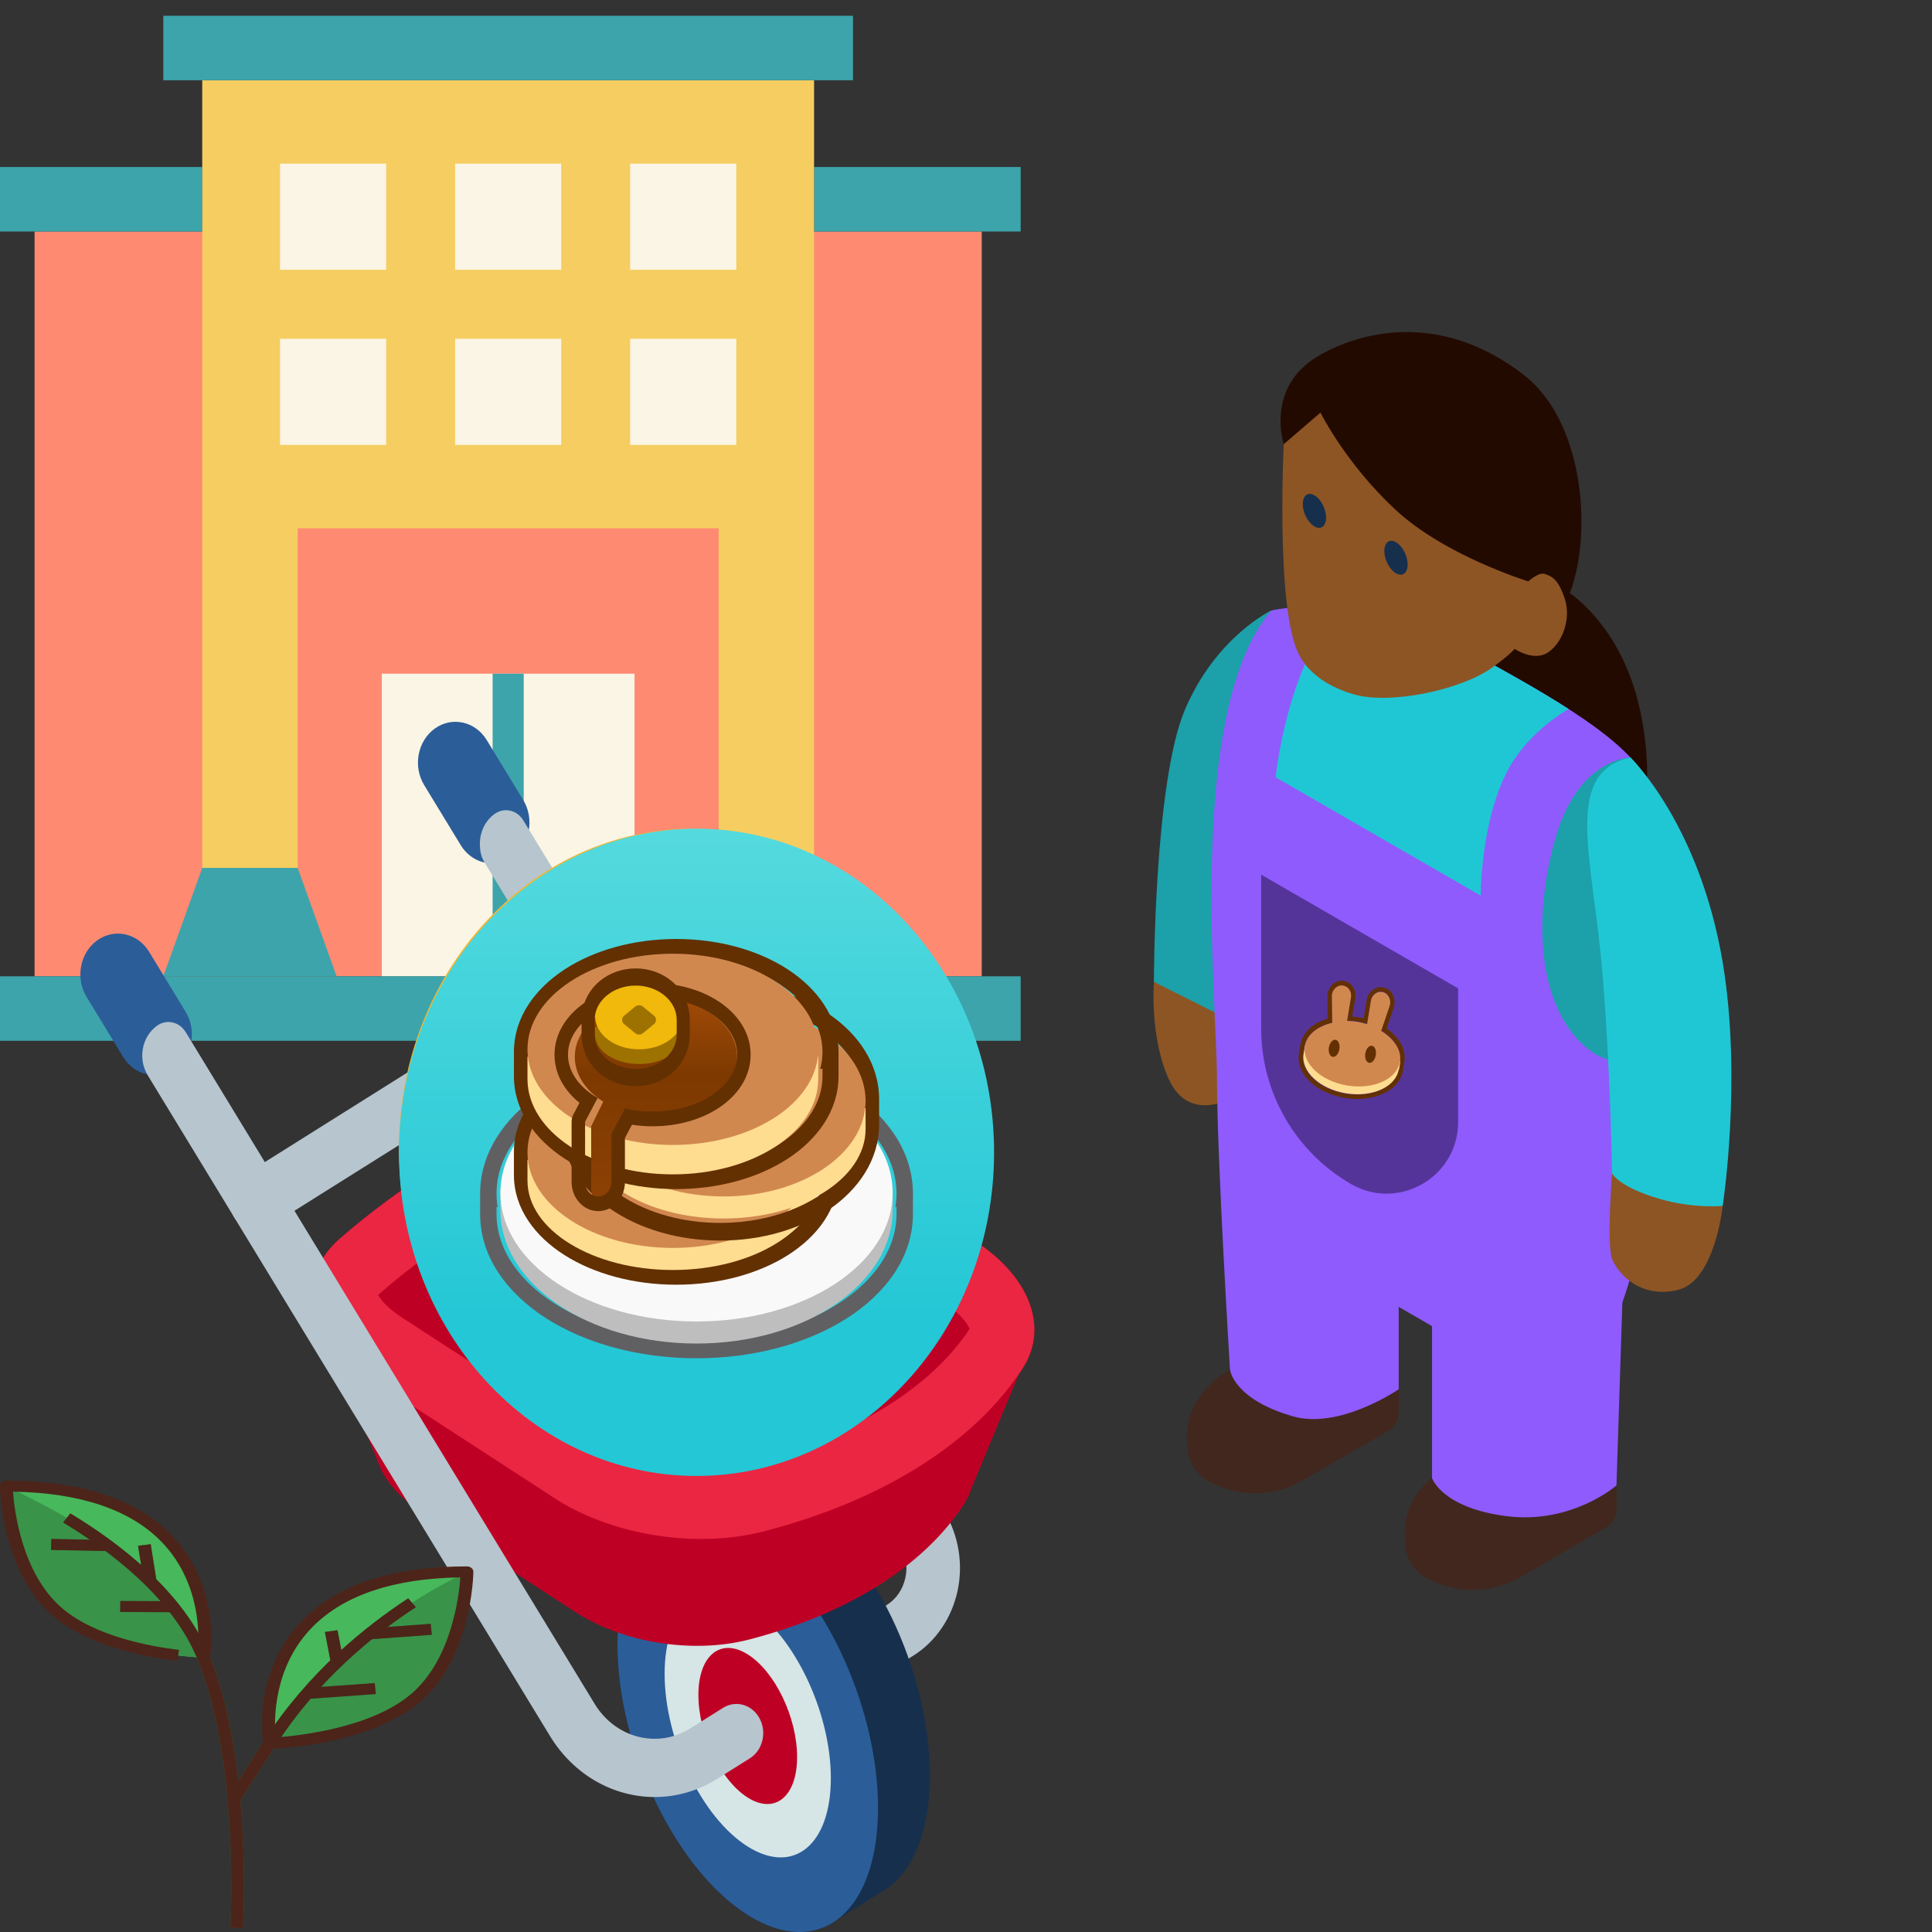 <svg width="192" height="192" viewBox="0 0 192 192" fill="none" xmlns="http://www.w3.org/2000/svg">
<rect x="0" y="0" width="192" height="192" fill="#333333" stroke="none"/>
<g clip-path="url(#clip0)">
<path d="M3.436 23.004H97.565V97.025H3.436V23.004Z" fill="#FE8A71"/>
<path d="M37.941 66.95H63.059V97.024H37.941V66.95Z" fill="#FAF5E4"/>
<path d="M80.904 16.597H101.434V23.004H80.904V16.597Z" fill="#3DA4AB"/>
<path d="M-0.432 16.597H20.098V23.004H-0.432V16.597Z" fill="#3DA4AB"/>
<path d="M20.098 7.975V86.253H29.584V52.5H71.416V86.253H80.902V7.975H20.098Z" fill="#F6CD61"/>
<path d="M45.228 33.665H55.777V44.214H45.228V33.665Z" fill="#FAF5E4"/>
<path d="M27.828 33.665H38.377V44.214H27.828V33.665Z" fill="#FAF5E4"/>
<path d="M62.623 33.665H73.172V44.214H62.623V33.665Z" fill="#FAF5E4"/>
<path d="M45.228 16.261H55.777V26.809H45.228V16.261Z" fill="#FAF5E4"/>
<path d="M27.828 16.261H38.377V26.809H27.828V16.261Z" fill="#FAF5E4"/>
<path d="M62.623 16.261H73.172V26.809H62.623V16.261Z" fill="#FAF5E4"/>
<path d="M16.23 97.025L20.098 86.253H29.584L33.452 97.025H16.23Z" fill="#3DA4AB"/>
<path d="M67.549 97.025L71.416 86.253H80.902L84.77 97.025H67.549Z" fill="#3DA4AB"/>
<path d="M-0.432 97.024H101.433V103.432H-0.432V97.024Z" fill="#3DA4AB"/>
<path d="M16.23 1.567H84.77V7.974H16.23V1.567Z" fill="#3DA4AB"/>
<path d="M48.957 66.95H52.047V97.024H48.957V66.95Z" fill="#3DA4AB"/>
<g clip-path="url(#clip1)">
<path d="M48.893 85.798C47.685 85.798 46.5 85.16 45.783 83.982L42.157 78.027C41.021 76.16 41.49 73.644 43.206 72.407C44.923 71.171 47.235 71.682 48.372 73.549L51.997 79.504C53.134 81.371 52.665 83.887 50.949 85.124C50.315 85.58 49.6 85.798 48.893 85.798Z" fill="#2B5D99"/>
<path d="M93.864 150.257L54.83 86.183L54.837 86.179L52.002 81.521C51.373 80.49 50.096 80.207 49.148 80.891C48.097 81.648 47.582 82.953 47.706 84.229C47.727 84.734 47.867 85.238 48.143 85.691L89.427 153.458C90.032 154.449 90.227 155.632 89.976 156.79C89.725 157.948 89.067 158.914 88.12 159.508L74.106 168.311C72.833 169.11 72.397 170.882 73.131 172.268C73.624 173.197 74.519 173.716 75.439 173.716C75.891 173.716 76.349 173.591 76.767 173.328L90.782 164.524C92.981 163.143 94.577 160.807 95.158 158.116C95.74 155.426 95.269 152.561 93.864 150.257Z" fill="#B6C5CE"/>
<path d="M15.345 106.845C14.136 106.845 12.951 106.207 12.234 105.029L8.608 99.074C7.472 97.207 7.942 94.691 9.657 93.454C11.374 92.218 13.687 92.729 14.823 94.596L18.448 100.55C19.585 102.418 19.115 104.934 17.399 106.171C16.766 106.627 16.052 106.845 15.345 106.845Z" fill="#2B5D99"/>
<path d="M92.409 176.42C92.409 166.047 86.612 153.995 79.461 149.504C76.1 147.393 73.039 147.327 70.737 148.928V148.926L65.642 152.129L65.644 152.13C63.016 153.916 61.363 157.855 61.363 163.394C61.363 173.767 67.16 185.817 74.31 190.31C77.451 192.281 80.33 192.468 82.571 191.178L82.57 191.18L88.087 187.711H88.082C90.737 185.939 92.409 181.988 92.409 176.42Z" fill="#162F4D"/>
<path d="M87.259 179.661C87.259 190.033 81.462 194.801 74.311 190.31C67.16 185.817 61.363 173.767 61.363 163.394C61.363 153.02 67.16 148.252 74.311 152.745C81.462 157.236 87.259 169.286 87.259 179.661Z" fill="#2B5D99"/>
<path d="M82.569 176.715C82.569 183.333 78.871 186.375 74.309 183.509C69.746 180.644 66.049 172.955 66.049 166.338C66.049 159.72 69.747 156.679 74.309 159.544C78.871 162.41 82.569 170.097 82.569 176.715Z" fill="#D6E5E5"/>
<path d="M79.215 174.608C79.215 178.537 77.02 180.344 74.311 178.642C71.603 176.941 69.406 172.376 69.406 168.446C69.406 164.516 71.603 162.711 74.311 164.412C77.02 166.113 79.215 170.678 79.215 174.608Z" fill="#BF0025"/>
<path d="M102.795 132.857L102.755 132.856C103.122 129.335 100.741 125.587 96.118 122.848L77.101 111.299C70.68 107.497 61.458 106.779 55.242 109.599C46.982 113.347 39.766 117.88 33.799 123.069C31.596 124.984 30.752 127.355 31.176 129.749H31.175L31.176 129.75C31.363 130.801 31.794 131.857 32.463 132.881L37.514 145.167C38.099 146.942 39.52 148.692 41.724 150.161L56.99 160.08C61.739 163.243 68.785 164.397 74.436 162.937C84.203 160.412 91.749 155.672 95.769 149.536C96.051 149.105 96.27 148.662 96.432 148.211L96.434 148.206C96.46 148.13 96.483 148.054 96.507 147.979L101.268 136.529C101.379 136.369 101.489 136.208 101.595 136.047C102.235 135.071 102.609 134.042 102.739 132.99L102.795 132.857Z" fill="#BF0025"/>
<path d="M33.799 123.069C29.308 126.973 30.45 132.766 36.505 136.798L54.89 148.744C60.61 152.555 69.096 153.944 75.901 152.186C87.665 149.145 96.754 143.436 101.594 136.046C104.395 131.772 102.182 126.441 96.117 122.848L77.099 111.299C70.68 107.497 61.457 106.779 55.241 109.599C46.981 113.347 39.765 117.88 33.799 123.069Z" fill="#EA2642"/>
<path d="M63.989 114.834C67.612 114.834 71.266 115.766 74.021 117.389L93.005 128.918L93.064 128.953C95.337 130.299 96.166 131.573 96.364 132.057C92.422 138.039 84.635 142.784 74.428 145.423C72.975 145.798 71.382 145.988 69.691 145.988C65.495 145.988 61.21 144.802 58.229 142.816L58.199 142.795L58.168 142.776L39.817 130.852C38.476 129.955 37.828 129.145 37.574 128.703C37.63 128.645 37.702 128.576 37.79 128.499C43.291 123.714 49.991 119.514 57.703 116.015C59.381 115.254 61.613 114.834 63.989 114.834Z" fill="#BF0025"/>
<path d="M58.197 142.796L58.227 142.816C61.209 144.802 65.494 145.988 69.69 145.988C71.38 145.988 72.973 145.798 74.425 145.423C78.288 144.424 81.803 143.124 84.896 141.569L74.019 134.964C71.265 133.34 67.61 132.41 63.987 132.41C61.612 132.41 59.379 132.829 57.701 133.59C55.019 134.807 52.463 136.11 50.033 137.492L58.166 142.776L58.197 142.796Z" fill="#8F001C"/>
<path d="M75.492 170.785C74.757 169.399 73.129 168.925 71.856 169.725L68.617 171.759C65.355 173.809 61.171 172.736 59.092 169.32L21.289 107.226L18.453 102.569C17.825 101.537 16.547 101.255 15.599 101.938C14.096 103.021 13.684 105.226 14.68 106.861L16.85 110.425L54.653 172.519C57.038 176.437 61.008 178.588 65.067 178.588C67.185 178.588 69.328 178.002 71.279 176.776L74.518 174.742C75.791 173.942 76.228 172.17 75.492 170.785Z" fill="#B6C5CE"/>
<path d="M25.483 122.253C24.563 122.253 23.668 121.734 23.176 120.804C22.44 119.42 22.876 117.648 24.15 116.848L57.683 95.784C58.957 94.984 60.586 95.459 61.32 96.844C62.055 98.229 61.619 100.001 60.346 100.8L26.812 121.865C26.393 122.128 25.935 122.253 25.483 122.253Z" fill="#B6C5CE"/>
<path d="M68.884 145.948C85.029 145.948 98.118 131.711 98.118 114.149C98.118 96.588 85.029 82.351 68.884 82.351C52.739 82.351 39.65 96.588 39.65 114.149C39.65 131.711 52.739 145.948 68.884 145.948Z" fill="#F4B731"/>
<path fill-rule="evenodd" clip-rule="evenodd" d="M57.282 97.588H69.464C76.873 97.588 82.49 101.968 84.579 108.341H88.374V112.193H85.379C85.437 112.802 85.467 113.422 85.467 114.052V114.147C85.467 114.845 85.43 115.543 85.355 116.237H88.374V120.089H84.507C82.362 126.373 76.79 130.712 69.464 130.712H57.282V120.088H53.049V116.235H57.282V112.192H53.049V108.34H57.282V97.587V97.588ZM60.687 120.088V127.256H69.464C74.879 127.256 78.903 124.385 80.776 120.088H60.687ZM81.819 116.236H60.687V112.193H81.825C81.903 112.829 81.943 113.482 81.943 114.146V114.24C81.943 114.908 81.901 115.574 81.819 116.235V116.236ZM69.464 101.037C74.904 101.037 78.94 103.983 80.801 108.341H60.687V101.037H69.464Z" fill="#FFFDFA"/>
<g style="mix-blend-mode:multiply" opacity="0.2">
<g style="mix-blend-mode:multiply" opacity="0.2">
<g style="mix-blend-mode:multiply" opacity="0.2">
<path fill-rule="evenodd" clip-rule="evenodd" d="M68.884 143.874C83.977 143.874 96.212 130.566 96.212 114.149C96.212 97.733 83.977 84.425 68.884 84.425C53.791 84.425 41.557 97.733 41.557 114.149C41.557 130.566 53.791 143.874 68.884 143.874ZM68.884 145.948C85.029 145.948 98.118 131.711 98.118 114.149C98.118 96.588 85.029 82.351 68.884 82.351C52.739 82.351 39.65 96.588 39.65 114.149C39.65 131.711 52.739 145.948 68.884 145.948Z" fill="#191326"/>
</g>
</g>
</g>
<path d="M69.22 146.679C85.551 146.679 98.79 132.279 98.79 114.515C98.79 96.751 85.551 82.351 69.22 82.351C52.889 82.351 39.65 96.751 39.65 114.515C39.65 132.279 52.889 146.679 69.22 146.679Z" fill="url(#paint0_linear)"/>
<path fill-rule="evenodd" clip-rule="evenodd" d="M49.353 118.251C49.348 118.37 49.346 118.49 49.346 118.61C49.346 119.065 49.383 119.514 49.457 119.956H49.346V120.652C49.346 120.992 49.367 121.329 49.408 121.662C50.218 128.162 58.779 133.276 69.22 133.276C79.662 133.276 88.222 128.162 89.032 121.662C89.074 121.329 89.095 120.992 89.095 120.652V119.956H88.983C89.057 119.514 89.095 119.065 89.095 118.61C89.095 118.49 89.092 118.37 89.087 118.251C88.787 111.445 80.007 105.986 69.22 105.986C58.433 105.986 49.653 111.445 49.353 118.251ZM47.721 118.251C47.869 114.098 50.566 110.61 54.32 108.226C58.212 105.753 63.484 104.281 69.22 104.281C74.957 104.281 80.228 105.753 84.12 108.226C87.874 110.61 90.571 114.098 90.719 118.251H90.726V120.652C90.726 124.963 87.982 128.584 84.12 131.037C80.228 133.509 74.957 134.983 69.22 134.983C63.484 134.983 58.212 133.509 54.32 131.037C50.458 128.584 47.715 124.963 47.715 120.652V118.251H47.721Z" fill="#606063"/>
<path d="M88.711 120.268C88.711 127.587 79.985 133.52 69.222 133.52C58.458 133.52 49.732 127.587 49.732 120.268V118.169H88.711V120.268Z" fill="#BEBEBE"/>
<path d="M88.711 118.536C88.711 125.601 79.985 131.327 69.222 131.327C58.458 131.327 49.732 125.601 49.732 118.536C49.732 111.47 58.458 105.743 69.222 105.743C79.985 105.743 88.711 111.47 88.711 118.536Z" fill="#FAF9FA"/>
<path fill-rule="evenodd" clip-rule="evenodd" d="M52.667 114.413C52.667 114.421 52.667 114.428 52.667 114.436C52.667 114.993 52.745 115.539 52.894 116.068H52.667V116.786C52.667 117.102 52.692 117.415 52.741 117.724C53.481 122.382 59.674 126.017 67.203 126.017C74.733 126.017 80.925 122.382 81.665 117.724C81.714 117.415 81.739 117.102 81.739 116.786V116.068H81.513C81.658 115.553 81.735 115.023 81.739 114.481C81.739 114.467 81.739 114.451 81.739 114.436C81.739 114.428 81.739 114.421 81.739 114.413C81.72 109.326 75.219 105.204 67.203 105.204C59.187 105.204 52.687 109.326 52.667 114.413ZM51.074 114.413H51.074V116.786C51.074 120.13 53.202 122.89 56.094 124.726C59.013 126.58 62.945 127.673 67.203 127.673C71.461 127.673 75.393 126.58 78.312 124.726C81.204 122.89 83.332 120.13 83.332 116.786V114.488C83.332 114.47 83.332 114.453 83.332 114.436C83.332 111.092 81.204 108.333 78.312 106.496C75.393 104.642 71.462 103.55 67.203 103.55C62.945 103.55 59.013 104.642 56.094 106.496C53.209 108.328 51.084 111.08 51.074 114.413Z" fill="#633001"/>
<path d="M81.318 117.329C81.318 122.234 74.849 126.211 66.869 126.211C58.889 126.211 52.42 122.234 52.42 117.329V115.246H81.318V117.329Z" fill="#FEDC90"/>
<path d="M81.318 114.515C81.318 119.763 74.849 124.018 66.869 124.018C58.889 124.018 52.42 119.763 52.42 114.515C52.42 109.265 58.889 105.012 66.869 105.012C74.849 105.012 81.318 109.265 81.318 114.515Z" fill="#D1884F"/>
<path fill-rule="evenodd" clip-rule="evenodd" d="M57.339 109.224C57.339 109.232 57.339 109.24 57.339 109.248C57.339 109.839 57.415 110.417 57.561 110.98H57.339V111.74C57.339 112.076 57.364 112.408 57.412 112.735C58.136 117.675 64.2 121.531 71.572 121.531C78.945 121.531 85.008 117.675 85.733 112.735C85.781 112.408 85.805 112.076 85.805 111.74V110.98H85.584C85.725 110.433 85.801 109.871 85.805 109.297C85.805 109.28 85.805 109.265 85.805 109.248C85.805 109.24 85.805 109.232 85.805 109.224C85.786 103.827 79.421 99.457 71.572 99.457C63.724 99.457 57.358 103.827 57.339 109.224ZM55.78 109.224H55.779V111.74C55.779 115.287 57.863 118.213 60.695 120.161C63.553 122.127 67.403 123.286 71.572 123.286C75.742 123.286 79.591 122.127 82.45 120.161C85.282 118.213 87.365 115.287 87.365 111.74V109.303C87.365 109.285 87.365 109.266 87.365 109.248C87.365 105.701 85.282 102.775 82.45 100.827C79.592 98.861 75.742 97.702 71.572 97.702C67.403 97.702 63.553 98.861 60.695 100.827C57.87 102.771 55.789 105.688 55.78 109.224Z" fill="#633001"/>
<path d="M86.021 112.212C86.021 117.117 79.702 121.093 71.908 121.093C64.113 121.093 57.795 117.117 57.795 112.212V110.128H86.021V112.212Z" fill="#FEDC90"/>
<path d="M86.021 109.398C86.021 114.646 79.702 118.901 71.908 118.901C64.113 118.901 57.795 114.646 57.795 109.398C57.795 104.15 64.113 99.895 71.908 99.895C79.702 99.895 86.021 104.15 86.021 109.398Z" fill="#D1884F"/>
<path fill-rule="evenodd" clip-rule="evenodd" d="M52.667 104.508C52.667 104.516 52.667 104.524 52.667 104.532C52.667 105.106 52.745 105.668 52.894 106.214H52.667V106.953C52.667 107.28 52.692 107.601 52.741 107.919C53.481 112.719 59.674 116.464 67.203 116.464C74.733 116.464 80.925 112.719 81.665 107.919C81.714 107.601 81.739 107.28 81.739 106.953V106.214H81.513C81.658 105.683 81.735 105.136 81.739 104.579C81.739 104.563 81.739 104.548 81.739 104.532C81.739 104.524 81.739 104.516 81.739 104.508C81.72 99.267 75.219 95.022 67.203 95.022C59.187 95.022 52.687 99.267 52.667 104.508ZM51.074 104.508H51.074V106.953C51.074 110.399 53.202 113.242 56.094 115.134C59.013 117.044 62.945 118.17 67.203 118.17C71.461 118.17 75.393 117.044 78.312 115.134C81.204 113.242 83.332 110.399 83.332 106.953V104.585C83.332 104.567 83.332 104.549 83.332 104.532C83.332 101.086 81.204 98.244 78.312 96.351C75.393 94.441 71.462 93.316 67.203 93.316C62.945 93.316 59.013 94.441 56.094 96.351C53.209 98.239 51.084 101.074 51.074 104.508Z" fill="#633001"/>
<path d="M81.318 107.235C81.318 112.466 74.849 116.708 66.869 116.708C58.889 116.708 52.42 112.466 52.42 107.235V105.012H81.318V107.235Z" fill="#FEDC90"/>
<path d="M81.318 104.281C81.318 109.529 74.849 113.784 66.869 113.784C58.889 113.784 52.42 109.529 52.42 104.281C52.42 99.032 58.889 94.778 66.869 94.778C74.849 94.778 81.318 99.032 81.318 104.281Z" fill="#D1884F"/>
<path fill-rule="evenodd" clip-rule="evenodd" d="M57.123 105.024C57.123 106.808 58.22 108.406 59.95 109.481L58.751 111.934L58.751 111.935H58.751V118.145C58.751 118.966 59.314 119.632 60.009 119.632C60.704 119.632 61.267 118.966 61.267 118.145V113.206L62.557 110.566C63.381 110.773 64.266 110.886 65.188 110.886C69.641 110.886 73.252 108.262 73.252 105.024C73.252 101.788 69.641 99.164 65.188 99.164C60.734 99.164 57.123 101.788 57.123 105.024Z" fill="url(#paint1_linear)"/>
<path fill-rule="evenodd" clip-rule="evenodd" d="M59.392 109.112C59.193 108.997 59.001 108.877 58.818 108.749C57.35 107.733 56.446 106.345 56.446 104.815C56.446 101.695 60.21 99.165 64.852 99.165C69.495 99.165 73.258 101.695 73.258 104.815C73.258 107.936 69.495 110.466 64.852 110.466C63.892 110.466 62.969 110.357 62.11 110.158L60.766 112.704V117.465C60.766 118.257 60.178 118.899 59.454 118.899C58.73 118.899 58.143 118.257 58.143 117.465V111.478L59.392 109.112ZM56.804 111.503V117.465C56.804 119.065 57.991 120.362 59.454 120.362C60.918 120.362 62.104 119.065 62.104 117.465V113.096L62.801 111.776C63.464 111.877 64.15 111.93 64.852 111.93C67.38 111.93 69.733 111.243 71.497 110.058C73.24 108.887 74.597 107.075 74.597 104.815C74.597 102.557 73.24 100.745 71.497 99.574C69.733 98.388 67.38 97.702 64.852 97.702C62.324 97.702 59.971 98.388 58.207 99.574C56.465 100.745 55.107 102.557 55.107 104.815C55.107 106.798 56.146 108.43 57.589 109.6L56.993 110.728C56.936 110.833 56.891 110.945 56.859 111.063C56.82 111.208 56.802 111.357 56.804 111.503Z" fill="#633001"/>
<path d="M59.141 102.819C59.141 104.433 61.096 105.743 63.509 105.743C65.921 105.743 67.877 104.433 67.877 102.819C67.877 101.204 65.921 99.895 63.509 99.895C61.096 99.895 59.141 101.204 59.141 102.819Z" fill="#9E7200"/>
<path d="M59.141 102.088H67.877V102.819H59.141V102.088Z" fill="#9E7200"/>
<path d="M59.141 100.992C59.141 102.808 61.096 104.281 63.509 104.281C65.921 104.281 67.877 102.808 67.877 100.992C67.877 99.175 65.921 97.702 63.509 97.702C61.096 97.702 59.141 99.175 59.141 100.992Z" fill="#F0B90B"/>
<path d="M61.996 100.963L63.119 100.041C63.357 99.846 63.66 99.846 63.897 100.041L65.021 100.963C65.244 101.146 65.244 101.568 65.021 101.751L63.897 102.673C63.66 102.868 63.357 102.868 63.119 102.673L61.996 101.751C61.772 101.568 61.772 101.146 61.996 100.963Z" fill="#9E7200"/>
<path fill-rule="evenodd" clip-rule="evenodd" d="M59.591 97.505C60.567 96.689 61.836 96.24 63.171 96.24C64.506 96.24 65.776 96.689 66.752 97.505C67.713 98.31 68.548 99.629 68.548 101.357V102.818C68.548 104.546 67.713 105.866 66.752 106.67C65.776 107.486 64.506 107.936 63.171 107.936C61.836 107.936 60.567 107.486 59.591 106.67C58.63 105.866 57.795 104.546 57.795 102.818V101.357C57.795 99.629 58.63 98.31 59.591 97.505ZM63.171 97.945C60.919 97.945 59.093 99.473 59.093 101.357V102.818C59.093 104.702 60.919 106.23 63.171 106.23C65.424 106.23 67.25 104.702 67.25 102.818V101.357C67.25 99.473 65.424 97.945 63.171 97.945Z" fill="#633001"/>
<path d="M26.808 173.252C26.808 173.252 23.9 156.213 46.408 156.213C46.408 156.213 46.282 164.427 41.35 168.698C36.419 172.968 26.808 173.252 26.808 173.252Z" fill="#47B85B"/>
<path d="M46.409 156.213C46.409 156.213 46.283 164.438 41.351 168.698C36.419 172.958 26.809 173.252 26.809 173.252C31.07 166.579 36.811 162.035 40.946 159.283C43.374 157.666 46.409 156.213 46.409 156.213Z" fill="#399349"/>
<path d="M20.233 164.733C20.233 164.733 23.142 147.694 0.633 147.694C0.633 147.694 0.759 155.908 5.691 160.178C10.623 164.449 20.233 164.733 20.233 164.733Z" fill="#47B85B"/>
<path d="M20.233 164.733C20.233 164.733 10.61 164.438 5.691 160.178C0.759 155.918 0.633 147.694 0.633 147.694C0.633 147.694 4.932 149.802 6.639 150.84C11.407 153.756 17.717 158.529 20.233 164.733Z" fill="#399349"/>
<path d="M24.152 191.635L22.888 191.58C22.9 191.416 23.849 175.294 19.638 164.918C17.184 158.856 11.014 154.171 6.271 151.298L6.992 150.402C11.886 153.362 18.259 158.223 20.826 164.558C25.126 175.131 24.165 191.471 24.152 191.635Z" fill="#2B6E37"/>
<path d="M5.101 152.939L10.754 153.051L10.725 154.144L5.072 154.031L5.101 152.939Z" fill="#2B6E37"/>
<path d="M14.976 153.466L15.552 157.092L14.299 157.241L13.723 153.615L14.976 153.466Z" fill="#2B6E37"/>
<path d="M11.954 159.105L17.201 159.128L17.195 160.22L11.947 160.197L11.954 159.105Z" fill="#2B6E37"/>
<path d="M23.799 179.052L22.699 178.516C23.812 176.791 25.001 174.934 26.253 172.979C30.603 166.185 36.432 161.543 40.567 158.845L41.326 159.719C37.292 162.351 31.602 166.884 27.365 173.514C26.113 175.469 24.912 177.326 23.799 179.052Z" fill="#2B6E37"/>
<path d="M42.806 161.375L42.912 162.463L36.772 162.91L36.666 161.821L42.806 161.375Z" fill="#2B6E37"/>
<path d="M33.538 162.007L34.125 165.055L32.878 165.234L32.291 162.186L33.538 162.007Z" fill="#2B6E37"/>
<path d="M37.242 167.263L37.346 168.352L30.588 168.832L30.484 167.743L37.242 167.263Z" fill="#2B6E37"/>
<path d="M17.615 165.06C14.492 164.678 8.738 163.597 5.235 160.56C0.19 156.191 0 148.043 0 147.705C0 147.563 0.063 147.421 0.177 147.311C0.291 147.202 0.468 147.147 0.632 147.147C7.941 147.147 13.404 148.917 16.882 152.39C22.029 157.546 20.916 164.514 20.865 164.809L19.613 164.645L20.233 164.722L19.613 164.645C19.626 164.58 20.688 157.862 15.921 153.089C12.797 149.976 7.878 148.349 1.29 148.24C1.429 150.129 2.175 156.355 6.133 159.785C9.37 162.592 14.833 163.608 17.792 163.968L17.615 165.06Z" fill="#4D2419"/>
<path d="M26.808 173.798C26.492 173.798 26.226 173.602 26.189 173.329C26.138 173.034 25.012 166.065 30.172 160.91C33.637 157.436 39.1 155.667 46.409 155.667C46.573 155.667 46.737 155.722 46.864 155.831C46.99 155.94 47.054 156.071 47.041 156.224C47.041 156.574 46.851 164.711 41.793 169.08C36.748 173.449 27.225 173.787 26.821 173.798H26.808ZM45.751 156.759C39.163 156.858 34.256 158.496 31.133 161.609C27.112 165.617 27.238 171.013 27.377 172.662C29.514 172.52 36.899 171.767 40.908 168.304C44.866 164.886 45.612 158.66 45.751 156.759Z" fill="#4D2419"/>
<path d="M24.152 191.635L22.888 191.58C22.9 191.416 23.849 175.294 19.638 164.918C17.184 158.856 11.014 154.171 6.271 151.298L6.992 150.402C11.886 153.362 18.259 158.223 20.826 164.558C25.126 175.131 24.165 191.471 24.152 191.635Z" fill="#4D2419"/>
<path d="M5.101 152.939L10.754 153.051L10.725 154.144L5.072 154.031L5.101 152.939Z" fill="#4D2419"/>
<path d="M14.976 153.466L15.552 157.092L14.299 157.241L13.723 153.615L14.976 153.466Z" fill="#4D2419"/>
<path d="M11.954 159.105L17.201 159.128L17.195 160.22L11.947 160.197L11.954 159.105Z" fill="#4D2419"/>
<path d="M23.799 179.052L22.699 178.516C23.812 176.791 25.001 174.934 26.253 172.979C30.603 166.185 36.432 161.543 40.567 158.845L41.326 159.719C37.292 162.351 31.602 166.884 27.365 173.514C26.113 175.469 24.912 177.326 23.799 179.052Z" fill="#4D2419"/>
<path d="M42.806 161.375L42.912 162.463L36.772 162.91L36.666 161.821L42.806 161.375Z" fill="#4D2419"/>
<path d="M33.538 162.007L34.125 165.055L32.878 165.234L32.291 162.186L33.538 162.007Z" fill="#4D2419"/>
<path d="M37.242 167.263L37.346 168.352L30.588 168.832L30.484 167.743L37.242 167.263Z" fill="#4D2419"/>
</g>
<g clip-path="url(#clip2)">
<path d="M155.752 58.768C155.752 58.768 161.138 62.013 162.989 70.572C164.592 77.983 162.989 83.475 162.989 83.475L144.91 73.037C144.91 73.037 146.536 58.035 155.752 58.768Z" fill="#230A00"/>
<path d="M127.578 44.14C127.578 44.14 125.718 38.539 130.952 35.415C134.848 33.089 142.891 30.723 151.333 37.175C158.789 42.874 158.224 57.849 154.484 61.442C150.746 65.034 127.578 44.14 127.578 44.14Z" fill="#230A00"/>
<path d="M140.009 149.995C140.642 148.232 142.239 146.861 142.659 146.517C143.368 145.939 148.077 143.333 148.077 143.333L160.648 147.625V149.988C160.648 150.728 160.258 151.413 159.62 151.79L151.102 156.73C148.17 158.423 144.558 158.423 141.626 156.73C140.609 156.144 139.995 155.211 139.772 154.205L139.768 154.203C139.768 154.203 139.277 152.037 140.009 149.995Z" fill="#42271E"/>
<path d="M118.364 140.391C118.998 138.627 120.594 137.256 121.015 136.913C121.722 136.335 126.433 133.729 126.433 133.729L139.004 138.02V140.383C139.004 141.123 138.613 141.809 137.975 142.186L129.457 147.126C126.525 148.819 122.913 148.819 119.98 147.126C118.964 146.539 118.35 145.607 118.127 144.601L118.122 144.599C118.122 144.599 117.632 142.433 118.364 140.391Z" fill="#42271E"/>
<path d="M114.675 97.579C114.675 97.579 114.236 103.196 116.215 107.375C118.194 111.554 122.342 109.159 122.342 109.159L121.824 98.357L114.675 97.579Z" fill="#8D5524"/>
<path d="M126.332 60.674C126.332 60.674 120.833 63.277 117.754 70.534C114.675 77.793 114.675 97.579 114.675 97.579L122.661 101.584L126.332 60.674Z" fill="#1CA0AA"/>
<path d="M126.332 60.675C126.332 60.675 134.517 58.597 144.953 64.194C155.388 69.79 161.521 73.578 163.722 77.537C165.921 81.495 165.632 109.477 164.601 115.953C163.428 123.321 161.229 129.442 161.229 129.442L160.642 147.624C160.642 147.624 156.182 151.53 149.645 150.666C143.267 149.824 142.313 146.892 142.313 146.892V131.789L138.999 129.875V138.067C138.999 138.067 133.142 142.096 128.482 140.753C122.565 139.047 122.237 136.126 122.237 136.126C122.237 136.126 120.943 115.183 120.943 107.266C120.943 99.347 117.863 70.608 126.332 60.675Z" fill="#8F5BFD"/>
<path d="M144.954 64.194C149.354 66.554 152.986 68.591 155.885 70.457C153.786 71.681 151.552 73.675 150.196 75.924C147.138 80.991 147.146 89.005 147.146 89.005L126.772 77.243C126.772 77.243 127.922 65.858 133.24 60.46C136.419 60.806 140.478 61.793 144.954 64.194Z" fill="#1FC7D4"/>
<path d="M127.578 44.141C127.578 44.141 126.772 60.343 129.045 64.961C130.12 67.148 132.399 68.392 134.587 69.017C138.18 70.043 145.173 68.567 148.253 66.368C150.067 65.072 150.525 64.484 150.525 64.484C150.525 64.484 152.45 65.804 153.879 64.814C155.309 63.825 156.121 61.483 155.529 59.591C154.869 57.483 154.155 57.263 153.531 57.043C152.908 56.824 151.882 57.776 151.882 57.776C151.882 57.776 143.598 55.247 138.649 50.628C133.7 46.009 131.226 41.006 131.226 41.006L127.578 44.141Z" fill="#8D5524"/>
<path d="M144.908 98.223L125.333 86.921V102.212C125.333 108.586 128.734 114.475 134.254 117.663C138.989 120.397 144.908 116.979 144.908 111.51V98.223Z" fill="#553499"/>
<g clip-path="url(#clip3)">
<path fill-rule="evenodd" clip-rule="evenodd" d="M131.927 99.03C131.915 98.085 132.706 97.344 133.553 97.484C134.303 97.607 134.812 98.38 134.678 99.192L134.376 101.029C134.572 101.061 134.773 101.058 134.969 101.09C135.164 101.122 135.327 101.149 135.517 101.216L135.819 99.38C135.953 98.567 136.682 97.998 137.432 98.121C138.279 98.261 138.792 99.216 138.51 100.112L137.798 102.208C138.97 103.017 139.774 104.238 139.559 105.545L139.425 106.357C139.245 107.452 138.442 108.263 137.398 108.708C136.349 109.189 135.052 109.338 133.651 109.108C132.249 108.877 131.069 108.321 130.228 107.529C129.414 106.779 128.913 105.753 129.093 104.658L129.227 103.846C129.442 102.539 130.561 101.635 131.931 101.243L131.927 99.03ZM137.262 102.41L138.104 99.937C138.306 99.317 137.981 98.647 137.362 98.545C136.841 98.459 136.342 98.849 136.249 99.414L135.865 101.745C135.741 101.688 135.578 101.662 135.447 101.64C135.252 101.608 135.095 101.546 134.899 101.514C134.704 101.482 134.508 101.45 134.307 101.453C134.176 101.431 134.008 101.44 133.877 101.418L134.255 99.123C134.348 98.557 133.999 98.029 133.478 97.943C132.891 97.846 132.336 98.372 132.362 99.029L132.368 101.642C130.906 101.982 129.831 102.821 129.645 103.951L129.511 104.763C129.227 106.494 131.113 108.255 133.72 108.684C136.328 109.113 138.679 108.048 138.963 106.317L139.097 105.505C139.321 104.345 138.571 103.206 137.262 102.41Z" fill="#633001"/>
<path d="M139.002 106.287C138.717 108.018 136.366 109.083 133.759 108.654C131.152 108.225 129.265 106.464 129.55 104.733L129.684 103.921L139.168 105.48L139.034 106.293L139.002 106.287Z" fill="#FEDC90"/>
<path fill-rule="evenodd" clip-rule="evenodd" d="M132.362 99.029C132.336 98.372 132.891 97.846 133.478 97.943C133.999 98.028 134.348 98.557 134.255 99.123L133.871 101.454C134.203 101.472 134.535 101.49 134.893 101.549C135.219 101.603 135.539 101.692 135.86 101.781L136.243 99.449C136.336 98.884 136.835 98.495 137.356 98.581C137.943 98.677 138.301 99.352 138.098 99.972L137.257 102.446C138.533 103.236 139.315 104.38 139.129 105.51C138.845 107.241 136.494 108.306 133.887 107.877C131.279 107.448 129.393 105.687 129.678 103.956C129.863 102.826 130.939 101.987 132.4 101.647L132.362 99.029Z" fill="#D1884F"/>
<path d="M133.107 104.267C133.031 104.726 132.739 105.077 132.446 105.029C132.153 104.981 131.988 104.555 132.064 104.096C132.139 103.637 132.431 103.286 132.725 103.334C133.018 103.382 133.182 103.808 133.107 104.267Z" fill="#633001"/>
<path d="M136.726 104.861C136.65 105.321 136.358 105.672 136.065 105.623C135.772 105.575 135.607 105.149 135.683 104.69C135.758 104.231 136.05 103.88 136.344 103.928C136.637 103.976 136.801 104.402 136.726 104.861Z" fill="#633001"/>
</g>
<path d="M162.032 75.278C162.739 76.034 163.302 76.782 163.722 77.536C165.251 80.29 165.578 94.673 165.287 105.351C162.587 106.168 159.54 105.879 157.342 103.856C153.164 100.007 152.174 92.089 154.483 83.622C156.575 75.953 161.181 75.328 162.032 75.278Z" fill="#1CA0AA"/>
<path d="M171.199 119.838C171.199 119.838 170.441 127.322 166.727 128.197C162.988 129.076 160.811 126.556 160.224 125.163C159.638 123.771 160.202 116.612 160.202 116.612L171.199 119.838Z" fill="#8D5524"/>
<path d="M162.032 75.278C162.032 75.278 168.891 81.862 171.2 95.644C173.145 107.259 171.2 119.838 171.2 119.838C171.2 119.838 168.337 120.134 164.931 119.142C160.859 117.956 160.203 116.613 160.203 116.613C160.203 116.613 159.983 102.537 158.883 93.079C157.783 83.622 155.945 76.612 162.032 75.278Z" fill="#1FC7D4"/>
<path d="M129.468 50.1C129.468 50.954 129.988 51.946 130.627 52.316C131.268 52.686 131.787 52.293 131.787 51.439C131.787 50.585 131.268 49.593 130.627 49.223C129.988 48.854 129.468 49.246 129.468 50.1Z" fill="#162F4D"/>
<path d="M137.572 54.761C137.572 55.615 138.091 56.607 138.731 56.976C139.372 57.346 139.891 56.954 139.891 56.1C139.891 55.246 139.372 54.254 138.731 53.884C138.091 53.514 137.572 53.907 137.572 54.761Z" fill="#162F4D"/>
</g>
</g>
<defs>
<linearGradient id="paint0_linear" x1="69.22" y1="82.351" x2="69.22" y2="146.679" gradientUnits="userSpaceOnUse">
<stop stop-color="#54DADE"/>
<stop offset="0.762" stop-color="#24C7D6"/>
</linearGradient>
<linearGradient id="paint1_linear" x1="65.275" y1="99.36" x2="65.275" y2="119.478" gradientUnits="userSpaceOnUse">
<stop stop-color="#9F4A08"/>
<stop offset="0.37" stop-color="#7D3900"/>
<stop offset="1" stop-color="#8D4104"/>
</linearGradient>
<clipPath id="clip0">
<rect width="192" height="192" fill="white"/>
</clipPath>
<clipPath id="clip1">
<rect width="125" height="125" fill="white" transform="translate(0 67)"/>
</clipPath>
<clipPath id="clip2">
<rect width="125" height="125" fill="white" transform="matrix(-1 0 0 1 206 33)"/>
</clipPath>
<clipPath id="clip3">
<rect width="10.47" height="11.454" fill="white" transform="translate(130.359 96.959) rotate(9.337)"/>
</clipPath>
</defs>
</svg>
